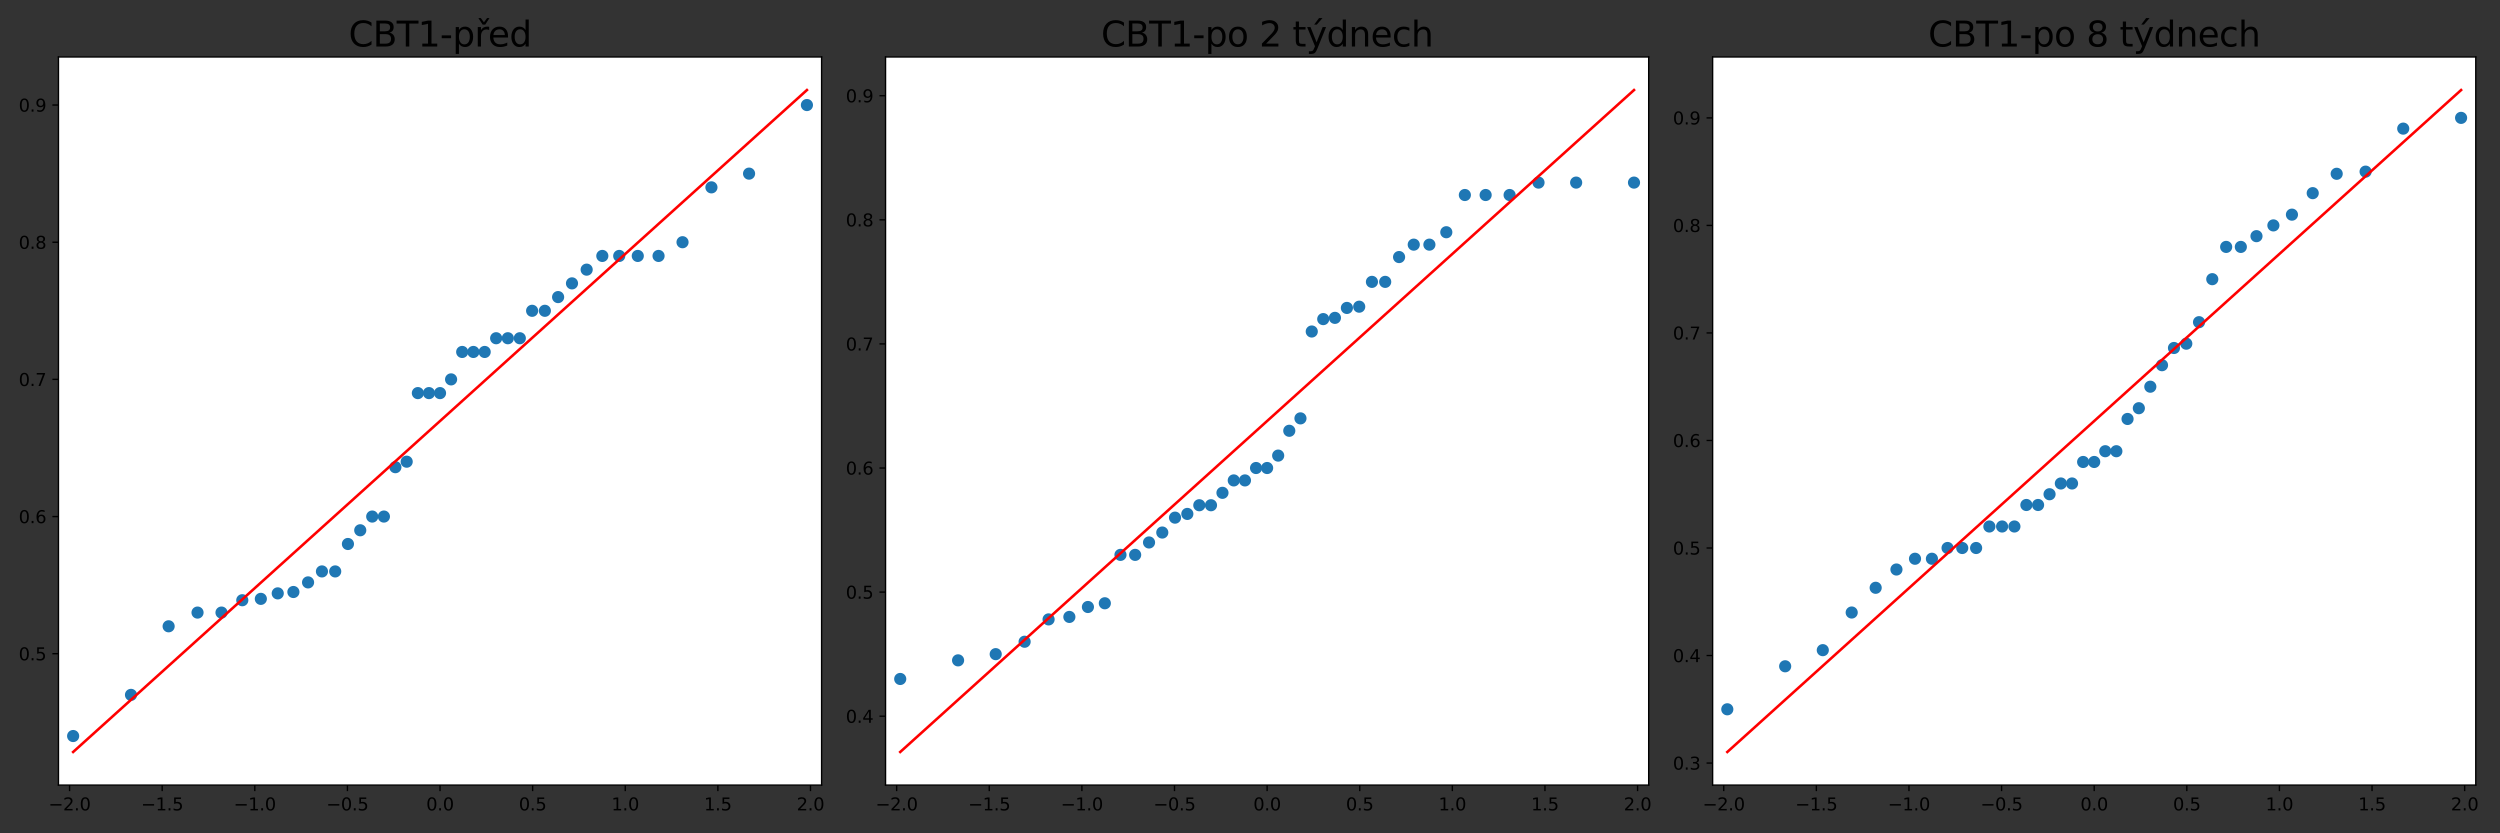 <?xml version="1.0" encoding="utf-8" standalone="no"?>
<!DOCTYPE svg PUBLIC "-//W3C//DTD SVG 1.1//EN"
  "http://www.w3.org/Graphics/SVG/1.1/DTD/svg11.dtd">
<svg xmlns:xlink="http://www.w3.org/1999/xlink" width="1440pt" height="480pt" viewBox="0 0 1440 480" xmlns="http://www.w3.org/2000/svg" version="1.1">
 <rect x="0" y="0" width="1440" height="480" fill="#333333" stroke="none"/>
 <defs>
  <style type="text/css">*{stroke-linejoin: round; stroke-linecap: butt}</style>
 </defs>
 <g id="figure_1">
  <g id="patch_1">
   <path d="M 0 480 
L 1440 480 
L 1440 0 
L 0 0 
L 0 480 
z
" style="fill: none"/>
  </g>
  <g id="axes_1">
   <g id="patch_2">
    <path d="M 33.675 452.2 
L 473.241 452.2 
L 473.241 32.8 
L 33.675 32.8 
z
" style="fill: #ffffff"/>
   </g>
   <g id="matplotlib.axis_1">
    <g id="xtick_1">
     <g id="line2d_1">
      <defs>
       <path id="m261bfe3319" d="M 0 0 
L 0 3.5 
" style="stroke: #000000; stroke-width: 0.8"/>
      </defs>
      <g>
       <use xlink:href="#m261bfe3319" x="40.075" y="452.2" style="stroke: #000000; stroke-width: 0.8"/>
      </g>
     </g>
     <g id="text_1">
      <!-- −2.0 -->
      <g transform="translate(27.933 466.798)scale(0.1 -0.1)">
       <defs>
        <path id="DejaVuSans-2212" d="M 678 2272 
L 4684 2272 
L 4684 1741 
L 678 1741 
L 678 2272 
z
" transform="scale(0.016)"/>
        <path id="DejaVuSans-32" d="M 1228 531 
L 3431 531 
L 3431 0 
L 469 0 
L 469 531 
Q 828 903 1448 1529 
Q 2069 2156 2228 2338 
Q 2531 2678 2651 2914 
Q 2772 3150 2772 3378 
Q 2772 3750 2511 3984 
Q 2250 4219 1831 4219 
Q 1534 4219 1204 4116 
Q 875 4013 500 3803 
L 500 4441 
Q 881 4594 1212 4672 
Q 1544 4750 1819 4750 
Q 2544 4750 2975 4387 
Q 3406 4025 3406 3419 
Q 3406 3131 3298 2873 
Q 3191 2616 2906 2266 
Q 2828 2175 2409 1742 
Q 1991 1309 1228 531 
z
" transform="scale(0.016)"/>
        <path id="DejaVuSans-2e" d="M 684 794 
L 1344 794 
L 1344 0 
L 684 0 
L 684 794 
z
" transform="scale(0.016)"/>
        <path id="DejaVuSans-30" d="M 2034 4250 
Q 1547 4250 1301 3770 
Q 1056 3291 1056 2328 
Q 1056 1369 1301 889 
Q 1547 409 2034 409 
Q 2525 409 2770 889 
Q 3016 1369 3016 2328 
Q 3016 3291 2770 3770 
Q 2525 4250 2034 4250 
z
M 2034 4750 
Q 2819 4750 3233 4129 
Q 3647 3509 3647 2328 
Q 3647 1150 3233 529 
Q 2819 -91 2034 -91 
Q 1250 -91 836 529 
Q 422 1150 422 2328 
Q 422 3509 836 4129 
Q 1250 4750 2034 4750 
z
" transform="scale(0.016)"/>
       </defs>
       <use xlink:href="#DejaVuSans-2212"/>
       <use xlink:href="#DejaVuSans-32" x="83.789"/>
       <use xlink:href="#DejaVuSans-2e" x="147.412"/>
       <use xlink:href="#DejaVuSans-30" x="179.199"/>
      </g>
     </g>
    </g>
    <g id="xtick_2">
     <g id="line2d_2">
      <g>
       <use xlink:href="#m261bfe3319" x="93.421" y="452.2" style="stroke: #000000; stroke-width: 0.8"/>
      </g>
     </g>
     <g id="text_2">
      <!-- −1.5 -->
      <g transform="translate(81.279 466.798)scale(0.1 -0.1)">
       <defs>
        <path id="DejaVuSans-31" d="M 794 531 
L 1825 531 
L 1825 4091 
L 703 3866 
L 703 4441 
L 1819 4666 
L 2450 4666 
L 2450 531 
L 3481 531 
L 3481 0 
L 794 0 
L 794 531 
z
" transform="scale(0.016)"/>
        <path id="DejaVuSans-35" d="M 691 4666 
L 3169 4666 
L 3169 4134 
L 1269 4134 
L 1269 2991 
Q 1406 3038 1543 3061 
Q 1681 3084 1819 3084 
Q 2600 3084 3056 2656 
Q 3513 2228 3513 1497 
Q 3513 744 3044 326 
Q 2575 -91 1722 -91 
Q 1428 -91 1123 -41 
Q 819 9 494 109 
L 494 744 
Q 775 591 1075 516 
Q 1375 441 1709 441 
Q 2250 441 2565 725 
Q 2881 1009 2881 1497 
Q 2881 1984 2565 2268 
Q 2250 2553 1709 2553 
Q 1456 2553 1204 2497 
Q 953 2441 691 2322 
L 691 4666 
z
" transform="scale(0.016)"/>
       </defs>
       <use xlink:href="#DejaVuSans-2212"/>
       <use xlink:href="#DejaVuSans-31" x="83.789"/>
       <use xlink:href="#DejaVuSans-2e" x="147.412"/>
       <use xlink:href="#DejaVuSans-35" x="179.199"/>
      </g>
     </g>
    </g>
    <g id="xtick_3">
     <g id="line2d_3">
      <g>
       <use xlink:href="#m261bfe3319" x="146.766" y="452.2" style="stroke: #000000; stroke-width: 0.8"/>
      </g>
     </g>
     <g id="text_3">
      <!-- −1.0 -->
      <g transform="translate(134.625 466.798)scale(0.1 -0.1)">
       <use xlink:href="#DejaVuSans-2212"/>
       <use xlink:href="#DejaVuSans-31" x="83.789"/>
       <use xlink:href="#DejaVuSans-2e" x="147.412"/>
       <use xlink:href="#DejaVuSans-30" x="179.199"/>
      </g>
     </g>
    </g>
    <g id="xtick_4">
     <g id="line2d_4">
      <g>
       <use xlink:href="#m261bfe3319" x="200.112" y="452.2" style="stroke: #000000; stroke-width: 0.8"/>
      </g>
     </g>
     <g id="text_4">
      <!-- −0.5 -->
      <g transform="translate(187.971 466.798)scale(0.1 -0.1)">
       <use xlink:href="#DejaVuSans-2212"/>
       <use xlink:href="#DejaVuSans-30" x="83.789"/>
       <use xlink:href="#DejaVuSans-2e" x="147.412"/>
       <use xlink:href="#DejaVuSans-35" x="179.199"/>
      </g>
     </g>
    </g>
    <g id="xtick_5">
     <g id="line2d_5">
      <g>
       <use xlink:href="#m261bfe3319" x="253.458" y="452.2" style="stroke: #000000; stroke-width: 0.8"/>
      </g>
     </g>
     <g id="text_5">
      <!-- 0.0 -->
      <g transform="translate(245.507 466.798)scale(0.1 -0.1)">
       <use xlink:href="#DejaVuSans-30"/>
       <use xlink:href="#DejaVuSans-2e" x="63.623"/>
       <use xlink:href="#DejaVuSans-30" x="95.41"/>
      </g>
     </g>
    </g>
    <g id="xtick_6">
     <g id="line2d_6">
      <g>
       <use xlink:href="#m261bfe3319" x="306.804" y="452.2" style="stroke: #000000; stroke-width: 0.8"/>
      </g>
     </g>
     <g id="text_6">
      <!-- 0.5 -->
      <g transform="translate(298.852 466.798)scale(0.1 -0.1)">
       <use xlink:href="#DejaVuSans-30"/>
       <use xlink:href="#DejaVuSans-2e" x="63.623"/>
       <use xlink:href="#DejaVuSans-35" x="95.41"/>
      </g>
     </g>
    </g>
    <g id="xtick_7">
     <g id="line2d_7">
      <g>
       <use xlink:href="#m261bfe3319" x="360.15" y="452.2" style="stroke: #000000; stroke-width: 0.8"/>
      </g>
     </g>
     <g id="text_7">
      <!-- 1.0 -->
      <g transform="translate(352.198 466.798)scale(0.1 -0.1)">
       <use xlink:href="#DejaVuSans-31"/>
       <use xlink:href="#DejaVuSans-2e" x="63.623"/>
       <use xlink:href="#DejaVuSans-30" x="95.41"/>
      </g>
     </g>
    </g>
    <g id="xtick_8">
     <g id="line2d_8">
      <g>
       <use xlink:href="#m261bfe3319" x="413.496" y="452.2" style="stroke: #000000; stroke-width: 0.8"/>
      </g>
     </g>
     <g id="text_8">
      <!-- 1.5 -->
      <g transform="translate(405.544 466.798)scale(0.1 -0.1)">
       <use xlink:href="#DejaVuSans-31"/>
       <use xlink:href="#DejaVuSans-2e" x="63.623"/>
       <use xlink:href="#DejaVuSans-35" x="95.41"/>
      </g>
     </g>
    </g>
    <g id="xtick_9">
     <g id="line2d_9">
      <g>
       <use xlink:href="#m261bfe3319" x="466.842" y="452.2" style="stroke: #000000; stroke-width: 0.8"/>
      </g>
     </g>
     <g id="text_9">
      <!-- 2.0 -->
      <g transform="translate(458.89 466.798)scale(0.1 -0.1)">
       <use xlink:href="#DejaVuSans-32"/>
       <use xlink:href="#DejaVuSans-2e" x="63.623"/>
       <use xlink:href="#DejaVuSans-30" x="95.41"/>
      </g>
     </g>
    </g>
   </g>
   <g id="matplotlib.axis_2">
    <g id="ytick_1">
     <g id="line2d_10">
      <defs>
       <path id="m1819c8ca76" d="M 0 0 
L -3.5 0 
" style="stroke: #000000; stroke-width: 0.8"/>
      </defs>
      <g>
       <use xlink:href="#m1819c8ca76" x="33.675" y="376.547" style="stroke: #000000; stroke-width: 0.8"/>
      </g>
     </g>
     <g id="text_10">
      <!-- 0.5 -->
      <g transform="translate(10.772 380.346)scale(0.1 -0.1)">
       <use xlink:href="#DejaVuSans-30"/>
       <use xlink:href="#DejaVuSans-2e" x="63.623"/>
       <use xlink:href="#DejaVuSans-35" x="95.41"/>
      </g>
     </g>
    </g>
    <g id="ytick_2">
     <g id="line2d_11">
      <g>
       <use xlink:href="#m1819c8ca76" x="33.675" y="297.537" style="stroke: #000000; stroke-width: 0.8"/>
      </g>
     </g>
     <g id="text_11">
      <!-- 0.6 -->
      <g transform="translate(10.772 301.336)scale(0.1 -0.1)">
       <defs>
        <path id="DejaVuSans-36" d="M 2113 2584 
Q 1688 2584 1439 2293 
Q 1191 2003 1191 1497 
Q 1191 994 1439 701 
Q 1688 409 2113 409 
Q 2538 409 2786 701 
Q 3034 994 3034 1497 
Q 3034 2003 2786 2293 
Q 2538 2584 2113 2584 
z
M 3366 4563 
L 3366 3988 
Q 3128 4100 2886 4159 
Q 2644 4219 2406 4219 
Q 1781 4219 1451 3797 
Q 1122 3375 1075 2522 
Q 1259 2794 1537 2939 
Q 1816 3084 2150 3084 
Q 2853 3084 3261 2657 
Q 3669 2231 3669 1497 
Q 3669 778 3244 343 
Q 2819 -91 2113 -91 
Q 1303 -91 875 529 
Q 447 1150 447 2328 
Q 447 3434 972 4092 
Q 1497 4750 2381 4750 
Q 2619 4750 2861 4703 
Q 3103 4656 3366 4563 
z
" transform="scale(0.016)"/>
       </defs>
       <use xlink:href="#DejaVuSans-30"/>
       <use xlink:href="#DejaVuSans-2e" x="63.623"/>
       <use xlink:href="#DejaVuSans-36" x="95.41"/>
      </g>
     </g>
    </g>
    <g id="ytick_3">
     <g id="line2d_12">
      <g>
       <use xlink:href="#m1819c8ca76" x="33.675" y="218.527" style="stroke: #000000; stroke-width: 0.8"/>
      </g>
     </g>
     <g id="text_12">
      <!-- 0.7 -->
      <g transform="translate(10.772 222.326)scale(0.1 -0.1)">
       <defs>
        <path id="DejaVuSans-37" d="M 525 4666 
L 3525 4666 
L 3525 4397 
L 1831 0 
L 1172 0 
L 2766 4134 
L 525 4134 
L 525 4666 
z
" transform="scale(0.016)"/>
       </defs>
       <use xlink:href="#DejaVuSans-30"/>
       <use xlink:href="#DejaVuSans-2e" x="63.623"/>
       <use xlink:href="#DejaVuSans-37" x="95.41"/>
      </g>
     </g>
    </g>
    <g id="ytick_4">
     <g id="line2d_13">
      <g>
       <use xlink:href="#m1819c8ca76" x="33.675" y="139.517" style="stroke: #000000; stroke-width: 0.8"/>
      </g>
     </g>
     <g id="text_13">
      <!-- 0.8 -->
      <g transform="translate(10.772 143.317)scale(0.1 -0.1)">
       <defs>
        <path id="DejaVuSans-38" d="M 2034 2216 
Q 1584 2216 1326 1975 
Q 1069 1734 1069 1313 
Q 1069 891 1326 650 
Q 1584 409 2034 409 
Q 2484 409 2743 651 
Q 3003 894 3003 1313 
Q 3003 1734 2745 1975 
Q 2488 2216 2034 2216 
z
M 1403 2484 
Q 997 2584 770 2862 
Q 544 3141 544 3541 
Q 544 4100 942 4425 
Q 1341 4750 2034 4750 
Q 2731 4750 3128 4425 
Q 3525 4100 3525 3541 
Q 3525 3141 3298 2862 
Q 3072 2584 2669 2484 
Q 3125 2378 3379 2068 
Q 3634 1759 3634 1313 
Q 3634 634 3220 271 
Q 2806 -91 2034 -91 
Q 1263 -91 848 271 
Q 434 634 434 1313 
Q 434 1759 690 2068 
Q 947 2378 1403 2484 
z
M 1172 3481 
Q 1172 3119 1398 2916 
Q 1625 2713 2034 2713 
Q 2441 2713 2670 2916 
Q 2900 3119 2900 3481 
Q 2900 3844 2670 4047 
Q 2441 4250 2034 4250 
Q 1625 4250 1398 4047 
Q 1172 3844 1172 3481 
z
" transform="scale(0.016)"/>
       </defs>
       <use xlink:href="#DejaVuSans-30"/>
       <use xlink:href="#DejaVuSans-2e" x="63.623"/>
       <use xlink:href="#DejaVuSans-38" x="95.41"/>
      </g>
     </g>
    </g>
    <g id="ytick_5">
     <g id="line2d_14">
      <g>
       <use xlink:href="#m1819c8ca76" x="33.675" y="60.508" style="stroke: #000000; stroke-width: 0.8"/>
      </g>
     </g>
     <g id="text_14">
      <!-- 0.9 -->
      <g transform="translate(10.772 64.307)scale(0.1 -0.1)">
       <defs>
        <path id="DejaVuSans-39" d="M 703 97 
L 703 672 
Q 941 559 1184 500 
Q 1428 441 1663 441 
Q 2288 441 2617 861 
Q 2947 1281 2994 2138 
Q 2813 1869 2534 1725 
Q 2256 1581 1919 1581 
Q 1219 1581 811 2004 
Q 403 2428 403 3163 
Q 403 3881 828 4315 
Q 1253 4750 1959 4750 
Q 2769 4750 3195 4129 
Q 3622 3509 3622 2328 
Q 3622 1225 3098 567 
Q 2575 -91 1691 -91 
Q 1453 -91 1209 -44 
Q 966 3 703 97 
z
M 1959 2075 
Q 2384 2075 2632 2365 
Q 2881 2656 2881 3163 
Q 2881 3666 2632 3958 
Q 2384 4250 1959 4250 
Q 1534 4250 1286 3958 
Q 1038 3666 1038 3163 
Q 1038 2656 1286 2365 
Q 1534 2075 1959 2075 
z
" transform="scale(0.016)"/>
       </defs>
       <use xlink:href="#DejaVuSans-30"/>
       <use xlink:href="#DejaVuSans-2e" x="63.623"/>
       <use xlink:href="#DejaVuSans-39" x="95.41"/>
      </g>
     </g>
    </g>
   </g>
   <g id="line2d_15">
    <defs>
     <path id="mb266ad5713" d="M 0 3 
C 0.796 3 1.559 2.684 2.121 2.121 
C 2.684 1.559 3 0.796 3 0 
C 3 -0.796 2.684 -1.559 2.121 -2.121 
C 1.559 -2.684 0.796 -3 0 -3 
C -0.796 -3 -1.559 -2.684 -2.121 -2.121 
C -2.684 -1.559 -3 -0.796 -3 0 
C -3 0.796 -2.684 1.559 -2.121 2.121 
C -1.559 2.684 -0.796 3 0 3 
z
" style="stroke: #1f77b4"/>
    </defs>
    <g clip-path="url(#p0a2871fa48)">
     <use xlink:href="#mb266ad5713" x="42.128" y="423.953" style="fill: #1f77b4; stroke: #1f77b4"/>
     <use xlink:href="#mb266ad5713" x="75.455" y="400.25" style="fill: #1f77b4; stroke: #1f77b4"/>
     <use xlink:href="#mb266ad5713" x="97.13" y="360.745" style="fill: #1f77b4; stroke: #1f77b4"/>
     <use xlink:href="#mb266ad5713" x="113.78" y="352.844" style="fill: #1f77b4; stroke: #1f77b4"/>
     <use xlink:href="#mb266ad5713" x="127.587" y="352.844" style="fill: #1f77b4; stroke: #1f77b4"/>
     <use xlink:href="#mb266ad5713" x="139.557" y="345.733" style="fill: #1f77b4; stroke: #1f77b4"/>
     <use xlink:href="#mb266ad5713" x="150.242" y="344.943" style="fill: #1f77b4; stroke: #1f77b4"/>
     <use xlink:href="#mb266ad5713" x="159.981" y="341.783" style="fill: #1f77b4; stroke: #1f77b4"/>
     <use xlink:href="#mb266ad5713" x="168.997" y="340.992" style="fill: #1f77b4; stroke: #1f77b4"/>
     <use xlink:href="#mb266ad5713" x="177.446" y="335.462" style="fill: #1f77b4; stroke: #1f77b4"/>
     <use xlink:href="#mb266ad5713" x="185.444" y="329.141" style="fill: #1f77b4; stroke: #1f77b4"/>
     <use xlink:href="#mb266ad5713" x="193.076" y="329.141" style="fill: #1f77b4; stroke: #1f77b4"/>
     <use xlink:href="#mb266ad5713" x="200.411" y="313.339" style="fill: #1f77b4; stroke: #1f77b4"/>
     <use xlink:href="#mb266ad5713" x="207.503" y="305.438" style="fill: #1f77b4; stroke: #1f77b4"/>
     <use xlink:href="#mb266ad5713" x="214.398" y="297.537" style="fill: #1f77b4; stroke: #1f77b4"/>
     <use xlink:href="#mb266ad5713" x="221.133" y="297.537" style="fill: #1f77b4; stroke: #1f77b4"/>
     <use xlink:href="#mb266ad5713" x="227.741" y="269.094" style="fill: #1f77b4; stroke: #1f77b4"/>
     <use xlink:href="#mb266ad5713" x="234.252" y="265.933" style="fill: #1f77b4; stroke: #1f77b4"/>
     <use xlink:href="#mb266ad5713" x="240.693" y="226.428" style="fill: #1f77b4; stroke: #1f77b4"/>
     <use xlink:href="#mb266ad5713" x="247.087" y="226.428" style="fill: #1f77b4; stroke: #1f77b4"/>
     <use xlink:href="#mb266ad5713" x="253.458" y="226.428" style="fill: #1f77b4; stroke: #1f77b4"/>
     <use xlink:href="#mb266ad5713" x="259.829" y="218.527" style="fill: #1f77b4; stroke: #1f77b4"/>
     <use xlink:href="#mb266ad5713" x="266.224" y="202.725" style="fill: #1f77b4; stroke: #1f77b4"/>
     <use xlink:href="#mb266ad5713" x="272.664" y="202.725" style="fill: #1f77b4; stroke: #1f77b4"/>
     <use xlink:href="#mb266ad5713" x="279.175" y="202.725" style="fill: #1f77b4; stroke: #1f77b4"/>
     <use xlink:href="#mb266ad5713" x="285.784" y="194.824" style="fill: #1f77b4; stroke: #1f77b4"/>
     <use xlink:href="#mb266ad5713" x="292.519" y="194.824" style="fill: #1f77b4; stroke: #1f77b4"/>
     <use xlink:href="#mb266ad5713" x="299.413" y="194.824" style="fill: #1f77b4; stroke: #1f77b4"/>
     <use xlink:href="#mb266ad5713" x="306.505" y="179.022" style="fill: #1f77b4; stroke: #1f77b4"/>
     <use xlink:href="#mb266ad5713" x="313.84" y="179.022" style="fill: #1f77b4; stroke: #1f77b4"/>
     <use xlink:href="#mb266ad5713" x="321.472" y="171.121" style="fill: #1f77b4; stroke: #1f77b4"/>
     <use xlink:href="#mb266ad5713" x="329.47" y="163.22" style="fill: #1f77b4; stroke: #1f77b4"/>
     <use xlink:href="#mb266ad5713" x="337.919" y="155.319" style="fill: #1f77b4; stroke: #1f77b4"/>
     <use xlink:href="#mb266ad5713" x="346.935" y="147.418" style="fill: #1f77b4; stroke: #1f77b4"/>
     <use xlink:href="#mb266ad5713" x="356.674" y="147.418" style="fill: #1f77b4; stroke: #1f77b4"/>
     <use xlink:href="#mb266ad5713" x="367.359" y="147.418" style="fill: #1f77b4; stroke: #1f77b4"/>
     <use xlink:href="#mb266ad5713" x="379.329" y="147.418" style="fill: #1f77b4; stroke: #1f77b4"/>
     <use xlink:href="#mb266ad5713" x="393.136" y="139.517" style="fill: #1f77b4; stroke: #1f77b4"/>
     <use xlink:href="#mb266ad5713" x="409.786" y="107.914" style="fill: #1f77b4; stroke: #1f77b4"/>
     <use xlink:href="#mb266ad5713" x="431.462" y="100.013" style="fill: #1f77b4; stroke: #1f77b4"/>
     <use xlink:href="#mb266ad5713" x="464.788" y="60.508" style="fill: #1f77b4; stroke: #1f77b4"/>
    </g>
   </g>
   <g id="line2d_16">
    <path d="M 42.128 433.136 
L 75.455 403.073 
L 97.13 383.521 
L 113.78 368.5 
L 127.587 356.045 
L 139.557 345.248 
L 150.242 335.609 
L 159.981 326.824 
L 168.997 318.691 
L 177.446 311.069 
L 185.444 303.854 
L 193.076 296.969 
L 200.411 290.353 
L 207.503 283.955 
L 214.398 277.736 
L 221.133 271.66 
L 227.741 265.699 
L 234.252 259.825 
L 240.693 254.015 
L 247.087 248.247 
L 253.458 242.5 
L 259.829 236.753 
L 266.224 230.985 
L 272.664 225.175 
L 279.175 219.301 
L 285.784 213.34 
L 292.519 207.264 
L 299.413 201.045 
L 306.505 194.647 
L 313.84 188.031 
L 321.472 181.146 
L 329.47 173.931 
L 337.919 166.309 
L 346.935 158.176 
L 356.674 149.391 
L 367.359 139.752 
L 379.329 128.955 
L 393.136 116.5 
L 409.786 101.479 
L 431.462 81.927 
L 464.788 51.864 
" clip-path="url(#p0a2871fa48)" style="fill: none; stroke: #ff0000; stroke-width: 1.5; stroke-linecap: square"/>
   </g>
   <g id="patch_3">
    <path d="M 33.675 452.2 
L 33.675 32.8 
" style="fill: none; stroke: #000000; stroke-width: 0.8; stroke-linejoin: miter; stroke-linecap: square"/>
   </g>
   <g id="patch_4">
    <path d="M 473.241 452.2 
L 473.241 32.8 
" style="fill: none; stroke: #000000; stroke-width: 0.8; stroke-linejoin: miter; stroke-linecap: square"/>
   </g>
   <g id="patch_5">
    <path d="M 33.675 452.2 
L 473.241 452.2 
" style="fill: none; stroke: #000000; stroke-width: 0.8; stroke-linejoin: miter; stroke-linecap: square"/>
   </g>
   <g id="patch_6">
    <path d="M 33.675 32.8 
L 473.241 32.8 
" style="fill: none; stroke: #000000; stroke-width: 0.8; stroke-linejoin: miter; stroke-linecap: square"/>
   </g>
   <g id="text_15">
    <!-- CBT1-před -->
    <g transform="translate(200.8 26.8)scale(0.2 -0.2)">
     <defs>
      <path id="DejaVuSans-43" d="M 4122 4306 
L 4122 3641 
Q 3803 3938 3442 4084 
Q 3081 4231 2675 4231 
Q 1875 4231 1450 3742 
Q 1025 3253 1025 2328 
Q 1025 1406 1450 917 
Q 1875 428 2675 428 
Q 3081 428 3442 575 
Q 3803 722 4122 1019 
L 4122 359 
Q 3791 134 3420 21 
Q 3050 -91 2638 -91 
Q 1578 -91 968 557 
Q 359 1206 359 2328 
Q 359 3453 968 4101 
Q 1578 4750 2638 4750 
Q 3056 4750 3426 4639 
Q 3797 4528 4122 4306 
z
" transform="scale(0.016)"/>
      <path id="DejaVuSans-42" d="M 1259 2228 
L 1259 519 
L 2272 519 
Q 2781 519 3026 730 
Q 3272 941 3272 1375 
Q 3272 1813 3026 2020 
Q 2781 2228 2272 2228 
L 1259 2228 
z
M 1259 4147 
L 1259 2741 
L 2194 2741 
Q 2656 2741 2882 2914 
Q 3109 3088 3109 3444 
Q 3109 3797 2882 3972 
Q 2656 4147 2194 4147 
L 1259 4147 
z
M 628 4666 
L 2241 4666 
Q 2963 4666 3353 4366 
Q 3744 4066 3744 3513 
Q 3744 3084 3544 2831 
Q 3344 2578 2956 2516 
Q 3422 2416 3680 2098 
Q 3938 1781 3938 1306 
Q 3938 681 3513 340 
Q 3088 0 2303 0 
L 628 0 
L 628 4666 
z
" transform="scale(0.016)"/>
      <path id="DejaVuSans-54" d="M -19 4666 
L 3928 4666 
L 3928 4134 
L 2272 4134 
L 2272 0 
L 1638 0 
L 1638 4134 
L -19 4134 
L -19 4666 
z
" transform="scale(0.016)"/>
      <path id="DejaVuSans-2d" d="M 313 2009 
L 1997 2009 
L 1997 1497 
L 313 1497 
L 313 2009 
z
" transform="scale(0.016)"/>
      <path id="DejaVuSans-70" d="M 1159 525 
L 1159 -1331 
L 581 -1331 
L 581 3500 
L 1159 3500 
L 1159 2969 
Q 1341 3281 1617 3432 
Q 1894 3584 2278 3584 
Q 2916 3584 3314 3078 
Q 3713 2572 3713 1747 
Q 3713 922 3314 415 
Q 2916 -91 2278 -91 
Q 1894 -91 1617 61 
Q 1341 213 1159 525 
z
M 3116 1747 
Q 3116 2381 2855 2742 
Q 2594 3103 2138 3103 
Q 1681 3103 1420 2742 
Q 1159 2381 1159 1747 
Q 1159 1113 1420 752 
Q 1681 391 2138 391 
Q 2594 391 2855 752 
Q 3116 1113 3116 1747 
z
" transform="scale(0.016)"/>
      <path id="DejaVuSans-159" d="M 2631 2963 
Q 2534 3019 2420 3045 
Q 2306 3072 2169 3072 
Q 1681 3072 1420 2755 
Q 1159 2438 1159 1844 
L 1159 0 
L 581 0 
L 581 3500 
L 1159 3500 
L 1159 2956 
Q 1341 3275 1631 3429 
Q 1922 3584 2338 3584 
Q 2397 3584 2469 3576 
Q 2541 3569 2628 3553 
L 2631 2963 
z
M 1457 3944 
L 691 5119 
L 1126 5119 
L 1688 4353 
L 2251 5119 
L 2685 5119 
L 1919 3944 
L 1457 3944 
z
" transform="scale(0.016)"/>
      <path id="DejaVuSans-65" d="M 3597 1894 
L 3597 1613 
L 953 1613 
Q 991 1019 1311 708 
Q 1631 397 2203 397 
Q 2534 397 2845 478 
Q 3156 559 3463 722 
L 3463 178 
Q 3153 47 2828 -22 
Q 2503 -91 2169 -91 
Q 1331 -91 842 396 
Q 353 884 353 1716 
Q 353 2575 817 3079 
Q 1281 3584 2069 3584 
Q 2775 3584 3186 3129 
Q 3597 2675 3597 1894 
z
M 3022 2063 
Q 3016 2534 2758 2815 
Q 2500 3097 2075 3097 
Q 1594 3097 1305 2825 
Q 1016 2553 972 2059 
L 3022 2063 
z
" transform="scale(0.016)"/>
      <path id="DejaVuSans-64" d="M 2906 2969 
L 2906 4863 
L 3481 4863 
L 3481 0 
L 2906 0 
L 2906 525 
Q 2725 213 2448 61 
Q 2172 -91 1784 -91 
Q 1150 -91 751 415 
Q 353 922 353 1747 
Q 353 2572 751 3078 
Q 1150 3584 1784 3584 
Q 2172 3584 2448 3432 
Q 2725 3281 2906 2969 
z
M 947 1747 
Q 947 1113 1208 752 
Q 1469 391 1925 391 
Q 2381 391 2643 752 
Q 2906 1113 2906 1747 
Q 2906 2381 2643 2742 
Q 2381 3103 1925 3103 
Q 1469 3103 1208 2742 
Q 947 2381 947 1747 
z
" transform="scale(0.016)"/>
     </defs>
     <use xlink:href="#DejaVuSans-43"/>
     <use xlink:href="#DejaVuSans-42" x="69.824"/>
     <use xlink:href="#DejaVuSans-54" x="138.428"/>
     <use xlink:href="#DejaVuSans-31" x="199.512"/>
     <use xlink:href="#DejaVuSans-2d" x="263.135"/>
     <use xlink:href="#DejaVuSans-70" x="299.219"/>
     <use xlink:href="#DejaVuSans-159" x="362.695"/>
     <use xlink:href="#DejaVuSans-65" x="401.559"/>
     <use xlink:href="#DejaVuSans-64" x="463.082"/>
    </g>
   </g>
  </g>
  <g id="axes_2">
   <g id="patch_7">
    <path d="M 510.075 452.2 
L 949.641 452.2 
L 949.641 32.8 
L 510.075 32.8 
z
" style="fill: #ffffff"/>
   </g>
   <g id="matplotlib.axis_3">
    <g id="xtick_10">
     <g id="line2d_17">
      <g>
       <use xlink:href="#m261bfe3319" x="516.475" y="452.2" style="stroke: #000000; stroke-width: 0.8"/>
      </g>
     </g>
     <g id="text_16">
      <!-- −2.0 -->
      <g transform="translate(504.333 466.798)scale(0.1 -0.1)">
       <use xlink:href="#DejaVuSans-2212"/>
       <use xlink:href="#DejaVuSans-32" x="83.789"/>
       <use xlink:href="#DejaVuSans-2e" x="147.412"/>
       <use xlink:href="#DejaVuSans-30" x="179.199"/>
      </g>
     </g>
    </g>
    <g id="xtick_11">
     <g id="line2d_18">
      <g>
       <use xlink:href="#m261bfe3319" x="569.821" y="452.2" style="stroke: #000000; stroke-width: 0.8"/>
      </g>
     </g>
     <g id="text_17">
      <!-- −1.5 -->
      <g transform="translate(557.679 466.798)scale(0.1 -0.1)">
       <use xlink:href="#DejaVuSans-2212"/>
       <use xlink:href="#DejaVuSans-31" x="83.789"/>
       <use xlink:href="#DejaVuSans-2e" x="147.412"/>
       <use xlink:href="#DejaVuSans-35" x="179.199"/>
      </g>
     </g>
    </g>
    <g id="xtick_12">
     <g id="line2d_19">
      <g>
       <use xlink:href="#m261bfe3319" x="623.166" y="452.2" style="stroke: #000000; stroke-width: 0.8"/>
      </g>
     </g>
     <g id="text_18">
      <!-- −1.0 -->
      <g transform="translate(611.025 466.798)scale(0.1 -0.1)">
       <use xlink:href="#DejaVuSans-2212"/>
       <use xlink:href="#DejaVuSans-31" x="83.789"/>
       <use xlink:href="#DejaVuSans-2e" x="147.412"/>
       <use xlink:href="#DejaVuSans-30" x="179.199"/>
      </g>
     </g>
    </g>
    <g id="xtick_13">
     <g id="line2d_20">
      <g>
       <use xlink:href="#m261bfe3319" x="676.512" y="452.2" style="stroke: #000000; stroke-width: 0.8"/>
      </g>
     </g>
     <g id="text_19">
      <!-- −0.5 -->
      <g transform="translate(664.371 466.798)scale(0.1 -0.1)">
       <use xlink:href="#DejaVuSans-2212"/>
       <use xlink:href="#DejaVuSans-30" x="83.789"/>
       <use xlink:href="#DejaVuSans-2e" x="147.412"/>
       <use xlink:href="#DejaVuSans-35" x="179.199"/>
      </g>
     </g>
    </g>
    <g id="xtick_14">
     <g id="line2d_21">
      <g>
       <use xlink:href="#m261bfe3319" x="729.858" y="452.2" style="stroke: #000000; stroke-width: 0.8"/>
      </g>
     </g>
     <g id="text_20">
      <!-- 0.0 -->
      <g transform="translate(721.907 466.798)scale(0.1 -0.1)">
       <use xlink:href="#DejaVuSans-30"/>
       <use xlink:href="#DejaVuSans-2e" x="63.623"/>
       <use xlink:href="#DejaVuSans-30" x="95.41"/>
      </g>
     </g>
    </g>
    <g id="xtick_15">
     <g id="line2d_22">
      <g>
       <use xlink:href="#m261bfe3319" x="783.204" y="452.2" style="stroke: #000000; stroke-width: 0.8"/>
      </g>
     </g>
     <g id="text_21">
      <!-- 0.5 -->
      <g transform="translate(775.252 466.798)scale(0.1 -0.1)">
       <use xlink:href="#DejaVuSans-30"/>
       <use xlink:href="#DejaVuSans-2e" x="63.623"/>
       <use xlink:href="#DejaVuSans-35" x="95.41"/>
      </g>
     </g>
    </g>
    <g id="xtick_16">
     <g id="line2d_23">
      <g>
       <use xlink:href="#m261bfe3319" x="836.55" y="452.2" style="stroke: #000000; stroke-width: 0.8"/>
      </g>
     </g>
     <g id="text_22">
      <!-- 1.0 -->
      <g transform="translate(828.598 466.798)scale(0.1 -0.1)">
       <use xlink:href="#DejaVuSans-31"/>
       <use xlink:href="#DejaVuSans-2e" x="63.623"/>
       <use xlink:href="#DejaVuSans-30" x="95.41"/>
      </g>
     </g>
    </g>
    <g id="xtick_17">
     <g id="line2d_24">
      <g>
       <use xlink:href="#m261bfe3319" x="889.896" y="452.2" style="stroke: #000000; stroke-width: 0.8"/>
      </g>
     </g>
     <g id="text_23">
      <!-- 1.5 -->
      <g transform="translate(881.944 466.798)scale(0.1 -0.1)">
       <use xlink:href="#DejaVuSans-31"/>
       <use xlink:href="#DejaVuSans-2e" x="63.623"/>
       <use xlink:href="#DejaVuSans-35" x="95.41"/>
      </g>
     </g>
    </g>
    <g id="xtick_18">
     <g id="line2d_25">
      <g>
       <use xlink:href="#m261bfe3319" x="943.242" y="452.2" style="stroke: #000000; stroke-width: 0.8"/>
      </g>
     </g>
     <g id="text_24">
      <!-- 2.0 -->
      <g transform="translate(935.29 466.798)scale(0.1 -0.1)">
       <use xlink:href="#DejaVuSans-32"/>
       <use xlink:href="#DejaVuSans-2e" x="63.623"/>
       <use xlink:href="#DejaVuSans-30" x="95.41"/>
      </g>
     </g>
    </g>
   </g>
   <g id="matplotlib.axis_4">
    <g id="ytick_6">
     <g id="line2d_26">
      <g>
       <use xlink:href="#m1819c8ca76" x="510.075" y="412.529" style="stroke: #000000; stroke-width: 0.8"/>
      </g>
     </g>
     <g id="text_25">
      <!-- 0.4 -->
      <g transform="translate(487.172 416.328)scale(0.1 -0.1)">
       <defs>
        <path id="DejaVuSans-34" d="M 2419 4116 
L 825 1625 
L 2419 1625 
L 2419 4116 
z
M 2253 4666 
L 3047 4666 
L 3047 1625 
L 3713 1625 
L 3713 1100 
L 3047 1100 
L 3047 0 
L 2419 0 
L 2419 1100 
L 313 1100 
L 313 1709 
L 2253 4666 
z
" transform="scale(0.016)"/>
       </defs>
       <use xlink:href="#DejaVuSans-30"/>
       <use xlink:href="#DejaVuSans-2e" x="63.623"/>
       <use xlink:href="#DejaVuSans-34" x="95.41"/>
      </g>
     </g>
    </g>
    <g id="ytick_7">
     <g id="line2d_27">
      <g>
       <use xlink:href="#m1819c8ca76" x="510.075" y="341.052" style="stroke: #000000; stroke-width: 0.8"/>
      </g>
     </g>
     <g id="text_26">
      <!-- 0.5 -->
      <g transform="translate(487.172 344.851)scale(0.1 -0.1)">
       <use xlink:href="#DejaVuSans-30"/>
       <use xlink:href="#DejaVuSans-2e" x="63.623"/>
       <use xlink:href="#DejaVuSans-35" x="95.41"/>
      </g>
     </g>
    </g>
    <g id="ytick_8">
     <g id="line2d_28">
      <g>
       <use xlink:href="#m1819c8ca76" x="510.075" y="269.574" style="stroke: #000000; stroke-width: 0.8"/>
      </g>
     </g>
     <g id="text_27">
      <!-- 0.6 -->
      <g transform="translate(487.172 273.373)scale(0.1 -0.1)">
       <use xlink:href="#DejaVuSans-30"/>
       <use xlink:href="#DejaVuSans-2e" x="63.623"/>
       <use xlink:href="#DejaVuSans-36" x="95.41"/>
      </g>
     </g>
    </g>
    <g id="ytick_9">
     <g id="line2d_29">
      <g>
       <use xlink:href="#m1819c8ca76" x="510.075" y="198.097" style="stroke: #000000; stroke-width: 0.8"/>
      </g>
     </g>
     <g id="text_28">
      <!-- 0.7 -->
      <g transform="translate(487.172 201.896)scale(0.1 -0.1)">
       <use xlink:href="#DejaVuSans-30"/>
       <use xlink:href="#DejaVuSans-2e" x="63.623"/>
       <use xlink:href="#DejaVuSans-37" x="95.41"/>
      </g>
     </g>
    </g>
    <g id="ytick_10">
     <g id="line2d_30">
      <g>
       <use xlink:href="#m1819c8ca76" x="510.075" y="126.62" style="stroke: #000000; stroke-width: 0.8"/>
      </g>
     </g>
     <g id="text_29">
      <!-- 0.8 -->
      <g transform="translate(487.172 130.419)scale(0.1 -0.1)">
       <use xlink:href="#DejaVuSans-30"/>
       <use xlink:href="#DejaVuSans-2e" x="63.623"/>
       <use xlink:href="#DejaVuSans-38" x="95.41"/>
      </g>
     </g>
    </g>
    <g id="ytick_11">
     <g id="line2d_31">
      <g>
       <use xlink:href="#m1819c8ca76" x="510.075" y="55.142" style="stroke: #000000; stroke-width: 0.8"/>
      </g>
     </g>
     <g id="text_30">
      <!-- 0.9 -->
      <g transform="translate(487.172 58.941)scale(0.1 -0.1)">
       <use xlink:href="#DejaVuSans-30"/>
       <use xlink:href="#DejaVuSans-2e" x="63.623"/>
       <use xlink:href="#DejaVuSans-39" x="95.41"/>
      </g>
     </g>
    </g>
   </g>
   <g id="line2d_32">
    <g clip-path="url(#p5c04d5da26)">
     <use xlink:href="#mb266ad5713" x="518.528" y="391.086" style="fill: #1f77b4; stroke: #1f77b4"/>
     <use xlink:href="#mb266ad5713" x="551.855" y="380.364" style="fill: #1f77b4; stroke: #1f77b4"/>
     <use xlink:href="#mb266ad5713" x="573.53" y="376.79" style="fill: #1f77b4; stroke: #1f77b4"/>
     <use xlink:href="#mb266ad5713" x="590.18" y="369.643" style="fill: #1f77b4; stroke: #1f77b4"/>
     <use xlink:href="#mb266ad5713" x="603.987" y="356.777" style="fill: #1f77b4; stroke: #1f77b4"/>
     <use xlink:href="#mb266ad5713" x="615.957" y="355.347" style="fill: #1f77b4; stroke: #1f77b4"/>
     <use xlink:href="#mb266ad5713" x="626.642" y="349.629" style="fill: #1f77b4; stroke: #1f77b4"/>
     <use xlink:href="#mb266ad5713" x="636.381" y="347.485" style="fill: #1f77b4; stroke: #1f77b4"/>
     <use xlink:href="#mb266ad5713" x="645.397" y="319.608" style="fill: #1f77b4; stroke: #1f77b4"/>
     <use xlink:href="#mb266ad5713" x="653.846" y="319.608" style="fill: #1f77b4; stroke: #1f77b4"/>
     <use xlink:href="#mb266ad5713" x="661.844" y="312.461" style="fill: #1f77b4; stroke: #1f77b4"/>
     <use xlink:href="#mb266ad5713" x="669.476" y="306.742" style="fill: #1f77b4; stroke: #1f77b4"/>
     <use xlink:href="#mb266ad5713" x="676.811" y="298.165" style="fill: #1f77b4; stroke: #1f77b4"/>
     <use xlink:href="#mb266ad5713" x="683.903" y="296.021" style="fill: #1f77b4; stroke: #1f77b4"/>
     <use xlink:href="#mb266ad5713" x="690.798" y="291.017" style="fill: #1f77b4; stroke: #1f77b4"/>
     <use xlink:href="#mb266ad5713" x="697.533" y="291.017" style="fill: #1f77b4; stroke: #1f77b4"/>
     <use xlink:href="#mb266ad5713" x="704.141" y="283.87" style="fill: #1f77b4; stroke: #1f77b4"/>
     <use xlink:href="#mb266ad5713" x="710.652" y="276.722" style="fill: #1f77b4; stroke: #1f77b4"/>
     <use xlink:href="#mb266ad5713" x="717.093" y="276.722" style="fill: #1f77b4; stroke: #1f77b4"/>
     <use xlink:href="#mb266ad5713" x="723.487" y="269.574" style="fill: #1f77b4; stroke: #1f77b4"/>
     <use xlink:href="#mb266ad5713" x="729.858" y="269.574" style="fill: #1f77b4; stroke: #1f77b4"/>
     <use xlink:href="#mb266ad5713" x="736.229" y="262.426" style="fill: #1f77b4; stroke: #1f77b4"/>
     <use xlink:href="#mb266ad5713" x="742.624" y="248.131" style="fill: #1f77b4; stroke: #1f77b4"/>
     <use xlink:href="#mb266ad5713" x="749.064" y="240.983" style="fill: #1f77b4; stroke: #1f77b4"/>
     <use xlink:href="#mb266ad5713" x="755.575" y="190.949" style="fill: #1f77b4; stroke: #1f77b4"/>
     <use xlink:href="#mb266ad5713" x="762.184" y="183.801" style="fill: #1f77b4; stroke: #1f77b4"/>
     <use xlink:href="#mb266ad5713" x="768.919" y="183.087" style="fill: #1f77b4; stroke: #1f77b4"/>
     <use xlink:href="#mb266ad5713" x="775.813" y="177.368" style="fill: #1f77b4; stroke: #1f77b4"/>
     <use xlink:href="#mb266ad5713" x="782.905" y="176.654" style="fill: #1f77b4; stroke: #1f77b4"/>
     <use xlink:href="#mb266ad5713" x="790.24" y="162.358" style="fill: #1f77b4; stroke: #1f77b4"/>
     <use xlink:href="#mb266ad5713" x="797.872" y="162.358" style="fill: #1f77b4; stroke: #1f77b4"/>
     <use xlink:href="#mb266ad5713" x="805.87" y="148.063" style="fill: #1f77b4; stroke: #1f77b4"/>
     <use xlink:href="#mb266ad5713" x="814.319" y="140.915" style="fill: #1f77b4; stroke: #1f77b4"/>
     <use xlink:href="#mb266ad5713" x="823.335" y="140.915" style="fill: #1f77b4; stroke: #1f77b4"/>
     <use xlink:href="#mb266ad5713" x="833.074" y="133.767" style="fill: #1f77b4; stroke: #1f77b4"/>
     <use xlink:href="#mb266ad5713" x="843.759" y="112.324" style="fill: #1f77b4; stroke: #1f77b4"/>
     <use xlink:href="#mb266ad5713" x="855.729" y="112.324" style="fill: #1f77b4; stroke: #1f77b4"/>
     <use xlink:href="#mb266ad5713" x="869.536" y="112.324" style="fill: #1f77b4; stroke: #1f77b4"/>
     <use xlink:href="#mb266ad5713" x="886.186" y="105.176" style="fill: #1f77b4; stroke: #1f77b4"/>
     <use xlink:href="#mb266ad5713" x="907.862" y="105.176" style="fill: #1f77b4; stroke: #1f77b4"/>
     <use xlink:href="#mb266ad5713" x="941.188" y="105.176" style="fill: #1f77b4; stroke: #1f77b4"/>
    </g>
   </g>
   <g id="line2d_33">
    <path d="M 518.528 433.136 
L 551.855 403.073 
L 573.53 383.521 
L 590.18 368.5 
L 603.987 356.045 
L 615.957 345.248 
L 626.642 335.609 
L 636.381 326.824 
L 645.397 318.691 
L 653.846 311.069 
L 661.844 303.854 
L 669.476 296.969 
L 676.811 290.353 
L 683.903 283.955 
L 690.798 277.736 
L 697.533 271.66 
L 704.141 265.699 
L 710.652 259.825 
L 717.093 254.015 
L 723.487 248.247 
L 729.858 242.5 
L 736.229 236.753 
L 742.624 230.985 
L 749.064 225.175 
L 755.575 219.301 
L 762.184 213.34 
L 768.919 207.264 
L 775.813 201.045 
L 782.905 194.647 
L 790.24 188.031 
L 797.872 181.146 
L 805.87 173.931 
L 814.319 166.309 
L 823.335 158.176 
L 833.074 149.391 
L 843.759 139.752 
L 855.729 128.955 
L 869.536 116.5 
L 886.186 101.479 
L 907.862 81.927 
L 941.188 51.864 
" clip-path="url(#p5c04d5da26)" style="fill: none; stroke: #ff0000; stroke-width: 1.5; stroke-linecap: square"/>
   </g>
   <g id="patch_8">
    <path d="M 510.075 452.2 
L 510.075 32.8 
" style="fill: none; stroke: #000000; stroke-width: 0.8; stroke-linejoin: miter; stroke-linecap: square"/>
   </g>
   <g id="patch_9">
    <path d="M 949.641 452.2 
L 949.641 32.8 
" style="fill: none; stroke: #000000; stroke-width: 0.8; stroke-linejoin: miter; stroke-linecap: square"/>
   </g>
   <g id="patch_10">
    <path d="M 510.075 452.2 
L 949.641 452.2 
" style="fill: none; stroke: #000000; stroke-width: 0.8; stroke-linejoin: miter; stroke-linecap: square"/>
   </g>
   <g id="patch_11">
    <path d="M 510.075 32.8 
L 949.641 32.8 
" style="fill: none; stroke: #000000; stroke-width: 0.8; stroke-linejoin: miter; stroke-linecap: square"/>
   </g>
   <g id="text_31">
    <!-- CBT1-po 2 týdnech -->
    <g transform="translate(634.236 26.8)scale(0.2 -0.2)">
     <defs>
      <path id="DejaVuSans-6f" d="M 1959 3097 
Q 1497 3097 1228 2736 
Q 959 2375 959 1747 
Q 959 1119 1226 758 
Q 1494 397 1959 397 
Q 2419 397 2687 759 
Q 2956 1122 2956 1747 
Q 2956 2369 2687 2733 
Q 2419 3097 1959 3097 
z
M 1959 3584 
Q 2709 3584 3137 3096 
Q 3566 2609 3566 1747 
Q 3566 888 3137 398 
Q 2709 -91 1959 -91 
Q 1206 -91 779 398 
Q 353 888 353 1747 
Q 353 2609 779 3096 
Q 1206 3584 1959 3584 
z
" transform="scale(0.016)"/>
      <path id="DejaVuSans-20" transform="scale(0.016)"/>
      <path id="DejaVuSans-74" d="M 1172 4494 
L 1172 3500 
L 2356 3500 
L 2356 3053 
L 1172 3053 
L 1172 1153 
Q 1172 725 1289 603 
Q 1406 481 1766 481 
L 2356 481 
L 2356 0 
L 1766 0 
Q 1100 0 847 248 
Q 594 497 594 1153 
L 594 3053 
L 172 3053 
L 172 3500 
L 594 3500 
L 594 4494 
L 1172 4494 
z
" transform="scale(0.016)"/>
      <path id="DejaVuSans-fd" d="M 2059 -325 
Q 1816 -950 1584 -1140 
Q 1353 -1331 966 -1331 
L 506 -1331 
L 506 -850 
L 844 -850 
Q 1081 -850 1212 -737 
Q 1344 -625 1503 -206 
L 1606 56 
L 191 3500 
L 800 3500 
L 1894 763 
L 2988 3500 
L 3597 3500 
L 2059 -325 
z
M 2330 5119 
L 2952 5119 
L 1934 3944 
L 1455 3944 
L 2330 5119 
z
" transform="scale(0.016)"/>
      <path id="DejaVuSans-6e" d="M 3513 2113 
L 3513 0 
L 2938 0 
L 2938 2094 
Q 2938 2591 2744 2837 
Q 2550 3084 2163 3084 
Q 1697 3084 1428 2787 
Q 1159 2491 1159 1978 
L 1159 0 
L 581 0 
L 581 3500 
L 1159 3500 
L 1159 2956 
Q 1366 3272 1645 3428 
Q 1925 3584 2291 3584 
Q 2894 3584 3203 3211 
Q 3513 2838 3513 2113 
z
" transform="scale(0.016)"/>
      <path id="DejaVuSans-63" d="M 3122 3366 
L 3122 2828 
Q 2878 2963 2633 3030 
Q 2388 3097 2138 3097 
Q 1578 3097 1268 2742 
Q 959 2388 959 1747 
Q 959 1106 1268 751 
Q 1578 397 2138 397 
Q 2388 397 2633 464 
Q 2878 531 3122 666 
L 3122 134 
Q 2881 22 2623 -34 
Q 2366 -91 2075 -91 
Q 1284 -91 818 406 
Q 353 903 353 1747 
Q 353 2603 823 3093 
Q 1294 3584 2113 3584 
Q 2378 3584 2631 3529 
Q 2884 3475 3122 3366 
z
" transform="scale(0.016)"/>
      <path id="DejaVuSans-68" d="M 3513 2113 
L 3513 0 
L 2938 0 
L 2938 2094 
Q 2938 2591 2744 2837 
Q 2550 3084 2163 3084 
Q 1697 3084 1428 2787 
Q 1159 2491 1159 1978 
L 1159 0 
L 581 0 
L 581 4863 
L 1159 4863 
L 1159 2956 
Q 1366 3272 1645 3428 
Q 1925 3584 2291 3584 
Q 2894 3584 3203 3211 
Q 3513 2838 3513 2113 
z
" transform="scale(0.016)"/>
     </defs>
     <use xlink:href="#DejaVuSans-43"/>
     <use xlink:href="#DejaVuSans-42" x="69.824"/>
     <use xlink:href="#DejaVuSans-54" x="138.428"/>
     <use xlink:href="#DejaVuSans-31" x="199.512"/>
     <use xlink:href="#DejaVuSans-2d" x="263.135"/>
     <use xlink:href="#DejaVuSans-70" x="299.219"/>
     <use xlink:href="#DejaVuSans-6f" x="362.695"/>
     <use xlink:href="#DejaVuSans-20" x="423.877"/>
     <use xlink:href="#DejaVuSans-32" x="455.664"/>
     <use xlink:href="#DejaVuSans-20" x="519.287"/>
     <use xlink:href="#DejaVuSans-74" x="551.074"/>
     <use xlink:href="#DejaVuSans-fd" x="590.283"/>
     <use xlink:href="#DejaVuSans-64" x="649.463"/>
     <use xlink:href="#DejaVuSans-6e" x="712.939"/>
     <use xlink:href="#DejaVuSans-65" x="776.318"/>
     <use xlink:href="#DejaVuSans-63" x="837.842"/>
     <use xlink:href="#DejaVuSans-68" x="892.822"/>
    </g>
   </g>
  </g>
  <g id="axes_3">
   <g id="patch_12">
    <path d="M 986.475 452.2 
L 1426.041 452.2 
L 1426.041 32.8 
L 986.475 32.8 
z
" style="fill: #ffffff"/>
   </g>
   <g id="matplotlib.axis_5">
    <g id="xtick_19">
     <g id="line2d_34">
      <g>
       <use xlink:href="#m261bfe3319" x="992.875" y="452.2" style="stroke: #000000; stroke-width: 0.8"/>
      </g>
     </g>
     <g id="text_32">
      <!-- −2.0 -->
      <g transform="translate(980.733 466.798)scale(0.1 -0.1)">
       <use xlink:href="#DejaVuSans-2212"/>
       <use xlink:href="#DejaVuSans-32" x="83.789"/>
       <use xlink:href="#DejaVuSans-2e" x="147.412"/>
       <use xlink:href="#DejaVuSans-30" x="179.199"/>
      </g>
     </g>
    </g>
    <g id="xtick_20">
     <g id="line2d_35">
      <g>
       <use xlink:href="#m261bfe3319" x="1046.221" y="452.2" style="stroke: #000000; stroke-width: 0.8"/>
      </g>
     </g>
     <g id="text_33">
      <!-- −1.5 -->
      <g transform="translate(1034.079 466.798)scale(0.1 -0.1)">
       <use xlink:href="#DejaVuSans-2212"/>
       <use xlink:href="#DejaVuSans-31" x="83.789"/>
       <use xlink:href="#DejaVuSans-2e" x="147.412"/>
       <use xlink:href="#DejaVuSans-35" x="179.199"/>
      </g>
     </g>
    </g>
    <g id="xtick_21">
     <g id="line2d_36">
      <g>
       <use xlink:href="#m261bfe3319" x="1099.566" y="452.2" style="stroke: #000000; stroke-width: 0.8"/>
      </g>
     </g>
     <g id="text_34">
      <!-- −1.0 -->
      <g transform="translate(1087.425 466.798)scale(0.1 -0.1)">
       <use xlink:href="#DejaVuSans-2212"/>
       <use xlink:href="#DejaVuSans-31" x="83.789"/>
       <use xlink:href="#DejaVuSans-2e" x="147.412"/>
       <use xlink:href="#DejaVuSans-30" x="179.199"/>
      </g>
     </g>
    </g>
    <g id="xtick_22">
     <g id="line2d_37">
      <g>
       <use xlink:href="#m261bfe3319" x="1152.912" y="452.2" style="stroke: #000000; stroke-width: 0.8"/>
      </g>
     </g>
     <g id="text_35">
      <!-- −0.5 -->
      <g transform="translate(1140.771 466.798)scale(0.1 -0.1)">
       <use xlink:href="#DejaVuSans-2212"/>
       <use xlink:href="#DejaVuSans-30" x="83.789"/>
       <use xlink:href="#DejaVuSans-2e" x="147.412"/>
       <use xlink:href="#DejaVuSans-35" x="179.199"/>
      </g>
     </g>
    </g>
    <g id="xtick_23">
     <g id="line2d_38">
      <g>
       <use xlink:href="#m261bfe3319" x="1206.258" y="452.2" style="stroke: #000000; stroke-width: 0.8"/>
      </g>
     </g>
     <g id="text_36">
      <!-- 0.0 -->
      <g transform="translate(1198.307 466.798)scale(0.1 -0.1)">
       <use xlink:href="#DejaVuSans-30"/>
       <use xlink:href="#DejaVuSans-2e" x="63.623"/>
       <use xlink:href="#DejaVuSans-30" x="95.41"/>
      </g>
     </g>
    </g>
    <g id="xtick_24">
     <g id="line2d_39">
      <g>
       <use xlink:href="#m261bfe3319" x="1259.604" y="452.2" style="stroke: #000000; stroke-width: 0.8"/>
      </g>
     </g>
     <g id="text_37">
      <!-- 0.5 -->
      <g transform="translate(1251.652 466.798)scale(0.1 -0.1)">
       <use xlink:href="#DejaVuSans-30"/>
       <use xlink:href="#DejaVuSans-2e" x="63.623"/>
       <use xlink:href="#DejaVuSans-35" x="95.41"/>
      </g>
     </g>
    </g>
    <g id="xtick_25">
     <g id="line2d_40">
      <g>
       <use xlink:href="#m261bfe3319" x="1312.95" y="452.2" style="stroke: #000000; stroke-width: 0.8"/>
      </g>
     </g>
     <g id="text_38">
      <!-- 1.0 -->
      <g transform="translate(1304.998 466.798)scale(0.1 -0.1)">
       <use xlink:href="#DejaVuSans-31"/>
       <use xlink:href="#DejaVuSans-2e" x="63.623"/>
       <use xlink:href="#DejaVuSans-30" x="95.41"/>
      </g>
     </g>
    </g>
    <g id="xtick_26">
     <g id="line2d_41">
      <g>
       <use xlink:href="#m261bfe3319" x="1366.296" y="452.2" style="stroke: #000000; stroke-width: 0.8"/>
      </g>
     </g>
     <g id="text_39">
      <!-- 1.5 -->
      <g transform="translate(1358.344 466.798)scale(0.1 -0.1)">
       <use xlink:href="#DejaVuSans-31"/>
       <use xlink:href="#DejaVuSans-2e" x="63.623"/>
       <use xlink:href="#DejaVuSans-35" x="95.41"/>
      </g>
     </g>
    </g>
    <g id="xtick_27">
     <g id="line2d_42">
      <g>
       <use xlink:href="#m261bfe3319" x="1419.642" y="452.2" style="stroke: #000000; stroke-width: 0.8"/>
      </g>
     </g>
     <g id="text_40">
      <!-- 2.0 -->
      <g transform="translate(1411.69 466.798)scale(0.1 -0.1)">
       <use xlink:href="#DejaVuSans-32"/>
       <use xlink:href="#DejaVuSans-2e" x="63.623"/>
       <use xlink:href="#DejaVuSans-30" x="95.41"/>
      </g>
     </g>
    </g>
   </g>
   <g id="matplotlib.axis_6">
    <g id="ytick_12">
     <g id="line2d_43">
      <g>
       <use xlink:href="#m1819c8ca76" x="986.475" y="439.524" style="stroke: #000000; stroke-width: 0.8"/>
      </g>
     </g>
     <g id="text_41">
      <!-- 0.3 -->
      <g transform="translate(963.572 443.323)scale(0.1 -0.1)">
       <defs>
        <path id="DejaVuSans-33" d="M 2597 2516 
Q 3050 2419 3304 2112 
Q 3559 1806 3559 1356 
Q 3559 666 3084 287 
Q 2609 -91 1734 -91 
Q 1441 -91 1130 -33 
Q 819 25 488 141 
L 488 750 
Q 750 597 1062 519 
Q 1375 441 1716 441 
Q 2309 441 2620 675 
Q 2931 909 2931 1356 
Q 2931 1769 2642 2001 
Q 2353 2234 1838 2234 
L 1294 2234 
L 1294 2753 
L 1863 2753 
Q 2328 2753 2575 2939 
Q 2822 3125 2822 3475 
Q 2822 3834 2567 4026 
Q 2313 4219 1838 4219 
Q 1578 4219 1281 4162 
Q 984 4106 628 3988 
L 628 4550 
Q 988 4650 1302 4700 
Q 1616 4750 1894 4750 
Q 2613 4750 3031 4423 
Q 3450 4097 3450 3541 
Q 3450 3153 3228 2886 
Q 3006 2619 2597 2516 
z
" transform="scale(0.016)"/>
       </defs>
       <use xlink:href="#DejaVuSans-30"/>
       <use xlink:href="#DejaVuSans-2e" x="63.623"/>
       <use xlink:href="#DejaVuSans-33" x="95.41"/>
      </g>
     </g>
    </g>
    <g id="ytick_13">
     <g id="line2d_44">
      <g>
       <use xlink:href="#m1819c8ca76" x="986.475" y="377.585" style="stroke: #000000; stroke-width: 0.8"/>
      </g>
     </g>
     <g id="text_42">
      <!-- 0.4 -->
      <g transform="translate(963.572 381.385)scale(0.1 -0.1)">
       <use xlink:href="#DejaVuSans-30"/>
       <use xlink:href="#DejaVuSans-2e" x="63.623"/>
       <use xlink:href="#DejaVuSans-34" x="95.41"/>
      </g>
     </g>
    </g>
    <g id="ytick_14">
     <g id="line2d_45">
      <g>
       <use xlink:href="#m1819c8ca76" x="986.475" y="315.647" style="stroke: #000000; stroke-width: 0.8"/>
      </g>
     </g>
     <g id="text_43">
      <!-- 0.5 -->
      <g transform="translate(963.572 319.447)scale(0.1 -0.1)">
       <use xlink:href="#DejaVuSans-30"/>
       <use xlink:href="#DejaVuSans-2e" x="63.623"/>
       <use xlink:href="#DejaVuSans-35" x="95.41"/>
      </g>
     </g>
    </g>
    <g id="ytick_15">
     <g id="line2d_46">
      <g>
       <use xlink:href="#m1819c8ca76" x="986.475" y="253.709" style="stroke: #000000; stroke-width: 0.8"/>
      </g>
     </g>
     <g id="text_44">
      <!-- 0.6 -->
      <g transform="translate(963.572 257.509)scale(0.1 -0.1)">
       <use xlink:href="#DejaVuSans-30"/>
       <use xlink:href="#DejaVuSans-2e" x="63.623"/>
       <use xlink:href="#DejaVuSans-36" x="95.41"/>
      </g>
     </g>
    </g>
    <g id="ytick_16">
     <g id="line2d_47">
      <g>
       <use xlink:href="#m1819c8ca76" x="986.475" y="191.771" style="stroke: #000000; stroke-width: 0.8"/>
      </g>
     </g>
     <g id="text_45">
      <!-- 0.7 -->
      <g transform="translate(963.572 195.57)scale(0.1 -0.1)">
       <use xlink:href="#DejaVuSans-30"/>
       <use xlink:href="#DejaVuSans-2e" x="63.623"/>
       <use xlink:href="#DejaVuSans-37" x="95.41"/>
      </g>
     </g>
    </g>
    <g id="ytick_17">
     <g id="line2d_48">
      <g>
       <use xlink:href="#m1819c8ca76" x="986.475" y="129.833" style="stroke: #000000; stroke-width: 0.8"/>
      </g>
     </g>
     <g id="text_46">
      <!-- 0.8 -->
      <g transform="translate(963.572 133.632)scale(0.1 -0.1)">
       <use xlink:href="#DejaVuSans-30"/>
       <use xlink:href="#DejaVuSans-2e" x="63.623"/>
       <use xlink:href="#DejaVuSans-38" x="95.41"/>
      </g>
     </g>
    </g>
    <g id="ytick_18">
     <g id="line2d_49">
      <g>
       <use xlink:href="#m1819c8ca76" x="986.475" y="67.895" style="stroke: #000000; stroke-width: 0.8"/>
      </g>
     </g>
     <g id="text_47">
      <!-- 0.9 -->
      <g transform="translate(963.572 71.694)scale(0.1 -0.1)">
       <use xlink:href="#DejaVuSans-30"/>
       <use xlink:href="#DejaVuSans-2e" x="63.623"/>
       <use xlink:href="#DejaVuSans-39" x="95.41"/>
      </g>
     </g>
    </g>
   </g>
   <g id="line2d_50">
    <g clip-path="url(#p14560ed962)">
     <use xlink:href="#mb266ad5713" x="994.928" y="408.554" style="fill: #1f77b4; stroke: #1f77b4"/>
     <use xlink:href="#mb266ad5713" x="1028.255" y="383.779" style="fill: #1f77b4; stroke: #1f77b4"/>
     <use xlink:href="#mb266ad5713" x="1049.93" y="374.489" style="fill: #1f77b4; stroke: #1f77b4"/>
     <use xlink:href="#mb266ad5713" x="1066.58" y="352.81" style="fill: #1f77b4; stroke: #1f77b4"/>
     <use xlink:href="#mb266ad5713" x="1080.387" y="338.564" style="fill: #1f77b4; stroke: #1f77b4"/>
     <use xlink:href="#mb266ad5713" x="1092.357" y="328.035" style="fill: #1f77b4; stroke: #1f77b4"/>
     <use xlink:href="#mb266ad5713" x="1103.042" y="321.841" style="fill: #1f77b4; stroke: #1f77b4"/>
     <use xlink:href="#mb266ad5713" x="1112.781" y="321.841" style="fill: #1f77b4; stroke: #1f77b4"/>
     <use xlink:href="#mb266ad5713" x="1121.797" y="315.647" style="fill: #1f77b4; stroke: #1f77b4"/>
     <use xlink:href="#mb266ad5713" x="1130.246" y="315.647" style="fill: #1f77b4; stroke: #1f77b4"/>
     <use xlink:href="#mb266ad5713" x="1138.244" y="315.647" style="fill: #1f77b4; stroke: #1f77b4"/>
     <use xlink:href="#mb266ad5713" x="1145.876" y="303.26" style="fill: #1f77b4; stroke: #1f77b4"/>
     <use xlink:href="#mb266ad5713" x="1153.211" y="303.26" style="fill: #1f77b4; stroke: #1f77b4"/>
     <use xlink:href="#mb266ad5713" x="1160.303" y="303.26" style="fill: #1f77b4; stroke: #1f77b4"/>
     <use xlink:href="#mb266ad5713" x="1167.198" y="290.872" style="fill: #1f77b4; stroke: #1f77b4"/>
     <use xlink:href="#mb266ad5713" x="1173.933" y="290.872" style="fill: #1f77b4; stroke: #1f77b4"/>
     <use xlink:href="#mb266ad5713" x="1180.541" y="284.678" style="fill: #1f77b4; stroke: #1f77b4"/>
     <use xlink:href="#mb266ad5713" x="1187.052" y="278.485" style="fill: #1f77b4; stroke: #1f77b4"/>
     <use xlink:href="#mb266ad5713" x="1193.493" y="278.485" style="fill: #1f77b4; stroke: #1f77b4"/>
     <use xlink:href="#mb266ad5713" x="1199.887" y="266.097" style="fill: #1f77b4; stroke: #1f77b4"/>
     <use xlink:href="#mb266ad5713" x="1206.258" y="266.097" style="fill: #1f77b4; stroke: #1f77b4"/>
     <use xlink:href="#mb266ad5713" x="1212.629" y="259.903" style="fill: #1f77b4; stroke: #1f77b4"/>
     <use xlink:href="#mb266ad5713" x="1219.024" y="259.903" style="fill: #1f77b4; stroke: #1f77b4"/>
     <use xlink:href="#mb266ad5713" x="1225.464" y="241.322" style="fill: #1f77b4; stroke: #1f77b4"/>
     <use xlink:href="#mb266ad5713" x="1231.975" y="235.128" style="fill: #1f77b4; stroke: #1f77b4"/>
     <use xlink:href="#mb266ad5713" x="1238.584" y="222.74" style="fill: #1f77b4; stroke: #1f77b4"/>
     <use xlink:href="#mb266ad5713" x="1245.319" y="210.353" style="fill: #1f77b4; stroke: #1f77b4"/>
     <use xlink:href="#mb266ad5713" x="1252.213" y="200.443" style="fill: #1f77b4; stroke: #1f77b4"/>
     <use xlink:href="#mb266ad5713" x="1259.305" y="197.965" style="fill: #1f77b4; stroke: #1f77b4"/>
     <use xlink:href="#mb266ad5713" x="1266.64" y="185.577" style="fill: #1f77b4; stroke: #1f77b4"/>
     <use xlink:href="#mb266ad5713" x="1274.272" y="160.802" style="fill: #1f77b4; stroke: #1f77b4"/>
     <use xlink:href="#mb266ad5713" x="1282.27" y="142.221" style="fill: #1f77b4; stroke: #1f77b4"/>
     <use xlink:href="#mb266ad5713" x="1290.719" y="142.221" style="fill: #1f77b4; stroke: #1f77b4"/>
     <use xlink:href="#mb266ad5713" x="1299.735" y="136.027" style="fill: #1f77b4; stroke: #1f77b4"/>
     <use xlink:href="#mb266ad5713" x="1309.474" y="129.833" style="fill: #1f77b4; stroke: #1f77b4"/>
     <use xlink:href="#mb266ad5713" x="1320.159" y="123.639" style="fill: #1f77b4; stroke: #1f77b4"/>
     <use xlink:href="#mb266ad5713" x="1332.129" y="111.252" style="fill: #1f77b4; stroke: #1f77b4"/>
     <use xlink:href="#mb266ad5713" x="1345.936" y="100.103" style="fill: #1f77b4; stroke: #1f77b4"/>
     <use xlink:href="#mb266ad5713" x="1362.586" y="98.864" style="fill: #1f77b4; stroke: #1f77b4"/>
     <use xlink:href="#mb266ad5713" x="1384.262" y="74.089" style="fill: #1f77b4; stroke: #1f77b4"/>
     <use xlink:href="#mb266ad5713" x="1417.588" y="67.895" style="fill: #1f77b4; stroke: #1f77b4"/>
    </g>
   </g>
   <g id="line2d_51">
    <path d="M 994.928 433.136 
L 1028.255 403.073 
L 1049.93 383.521 
L 1066.58 368.5 
L 1080.387 356.045 
L 1092.357 345.248 
L 1103.042 335.609 
L 1112.781 326.824 
L 1121.797 318.691 
L 1130.246 311.069 
L 1138.244 303.854 
L 1145.876 296.969 
L 1153.211 290.353 
L 1160.303 283.955 
L 1167.198 277.736 
L 1173.933 271.66 
L 1180.541 265.699 
L 1187.052 259.825 
L 1193.493 254.015 
L 1199.887 248.247 
L 1206.258 242.5 
L 1212.629 236.753 
L 1219.024 230.985 
L 1225.464 225.175 
L 1231.975 219.301 
L 1238.584 213.34 
L 1245.319 207.264 
L 1252.213 201.045 
L 1259.305 194.647 
L 1266.64 188.031 
L 1274.272 181.146 
L 1282.27 173.931 
L 1290.719 166.309 
L 1299.735 158.176 
L 1309.474 149.391 
L 1320.159 139.752 
L 1332.129 128.955 
L 1345.936 116.5 
L 1362.586 101.479 
L 1384.262 81.927 
L 1417.588 51.864 
" clip-path="url(#p14560ed962)" style="fill: none; stroke: #ff0000; stroke-width: 1.5; stroke-linecap: square"/>
   </g>
   <g id="patch_13">
    <path d="M 986.475 452.2 
L 986.475 32.8 
" style="fill: none; stroke: #000000; stroke-width: 0.8; stroke-linejoin: miter; stroke-linecap: square"/>
   </g>
   <g id="patch_14">
    <path d="M 1426.041 452.2 
L 1426.041 32.8 
" style="fill: none; stroke: #000000; stroke-width: 0.8; stroke-linejoin: miter; stroke-linecap: square"/>
   </g>
   <g id="patch_15">
    <path d="M 986.475 452.2 
L 1426.041 452.2 
" style="fill: none; stroke: #000000; stroke-width: 0.8; stroke-linejoin: miter; stroke-linecap: square"/>
   </g>
   <g id="patch_16">
    <path d="M 986.475 32.8 
L 1426.041 32.8 
" style="fill: none; stroke: #000000; stroke-width: 0.8; stroke-linejoin: miter; stroke-linecap: square"/>
   </g>
   <g id="text_48">
    <!-- CBT1-po 8 týdnech -->
    <g transform="translate(1110.636 26.8)scale(0.2 -0.2)">
     <use xlink:href="#DejaVuSans-43"/>
     <use xlink:href="#DejaVuSans-42" x="69.824"/>
     <use xlink:href="#DejaVuSans-54" x="138.428"/>
     <use xlink:href="#DejaVuSans-31" x="199.512"/>
     <use xlink:href="#DejaVuSans-2d" x="263.135"/>
     <use xlink:href="#DejaVuSans-70" x="299.219"/>
     <use xlink:href="#DejaVuSans-6f" x="362.695"/>
     <use xlink:href="#DejaVuSans-20" x="423.877"/>
     <use xlink:href="#DejaVuSans-38" x="455.664"/>
     <use xlink:href="#DejaVuSans-20" x="519.287"/>
     <use xlink:href="#DejaVuSans-74" x="551.074"/>
     <use xlink:href="#DejaVuSans-fd" x="590.283"/>
     <use xlink:href="#DejaVuSans-64" x="649.463"/>
     <use xlink:href="#DejaVuSans-6e" x="712.939"/>
     <use xlink:href="#DejaVuSans-65" x="776.318"/>
     <use xlink:href="#DejaVuSans-63" x="837.842"/>
     <use xlink:href="#DejaVuSans-68" x="892.822"/>
    </g>
   </g>
  </g>
 </g>
 <defs>
  <clipPath id="p0a2871fa48">
   <rect x="33.675" y="32.8" width="439.566" height="419.4"/>
  </clipPath>
  <clipPath id="p5c04d5da26">
   <rect x="510.075" y="32.8" width="439.566" height="419.4"/>
  </clipPath>
  <clipPath id="p14560ed962">
   <rect x="986.475" y="32.8" width="439.566" height="419.4"/>
  </clipPath>
 </defs>
</svg>
